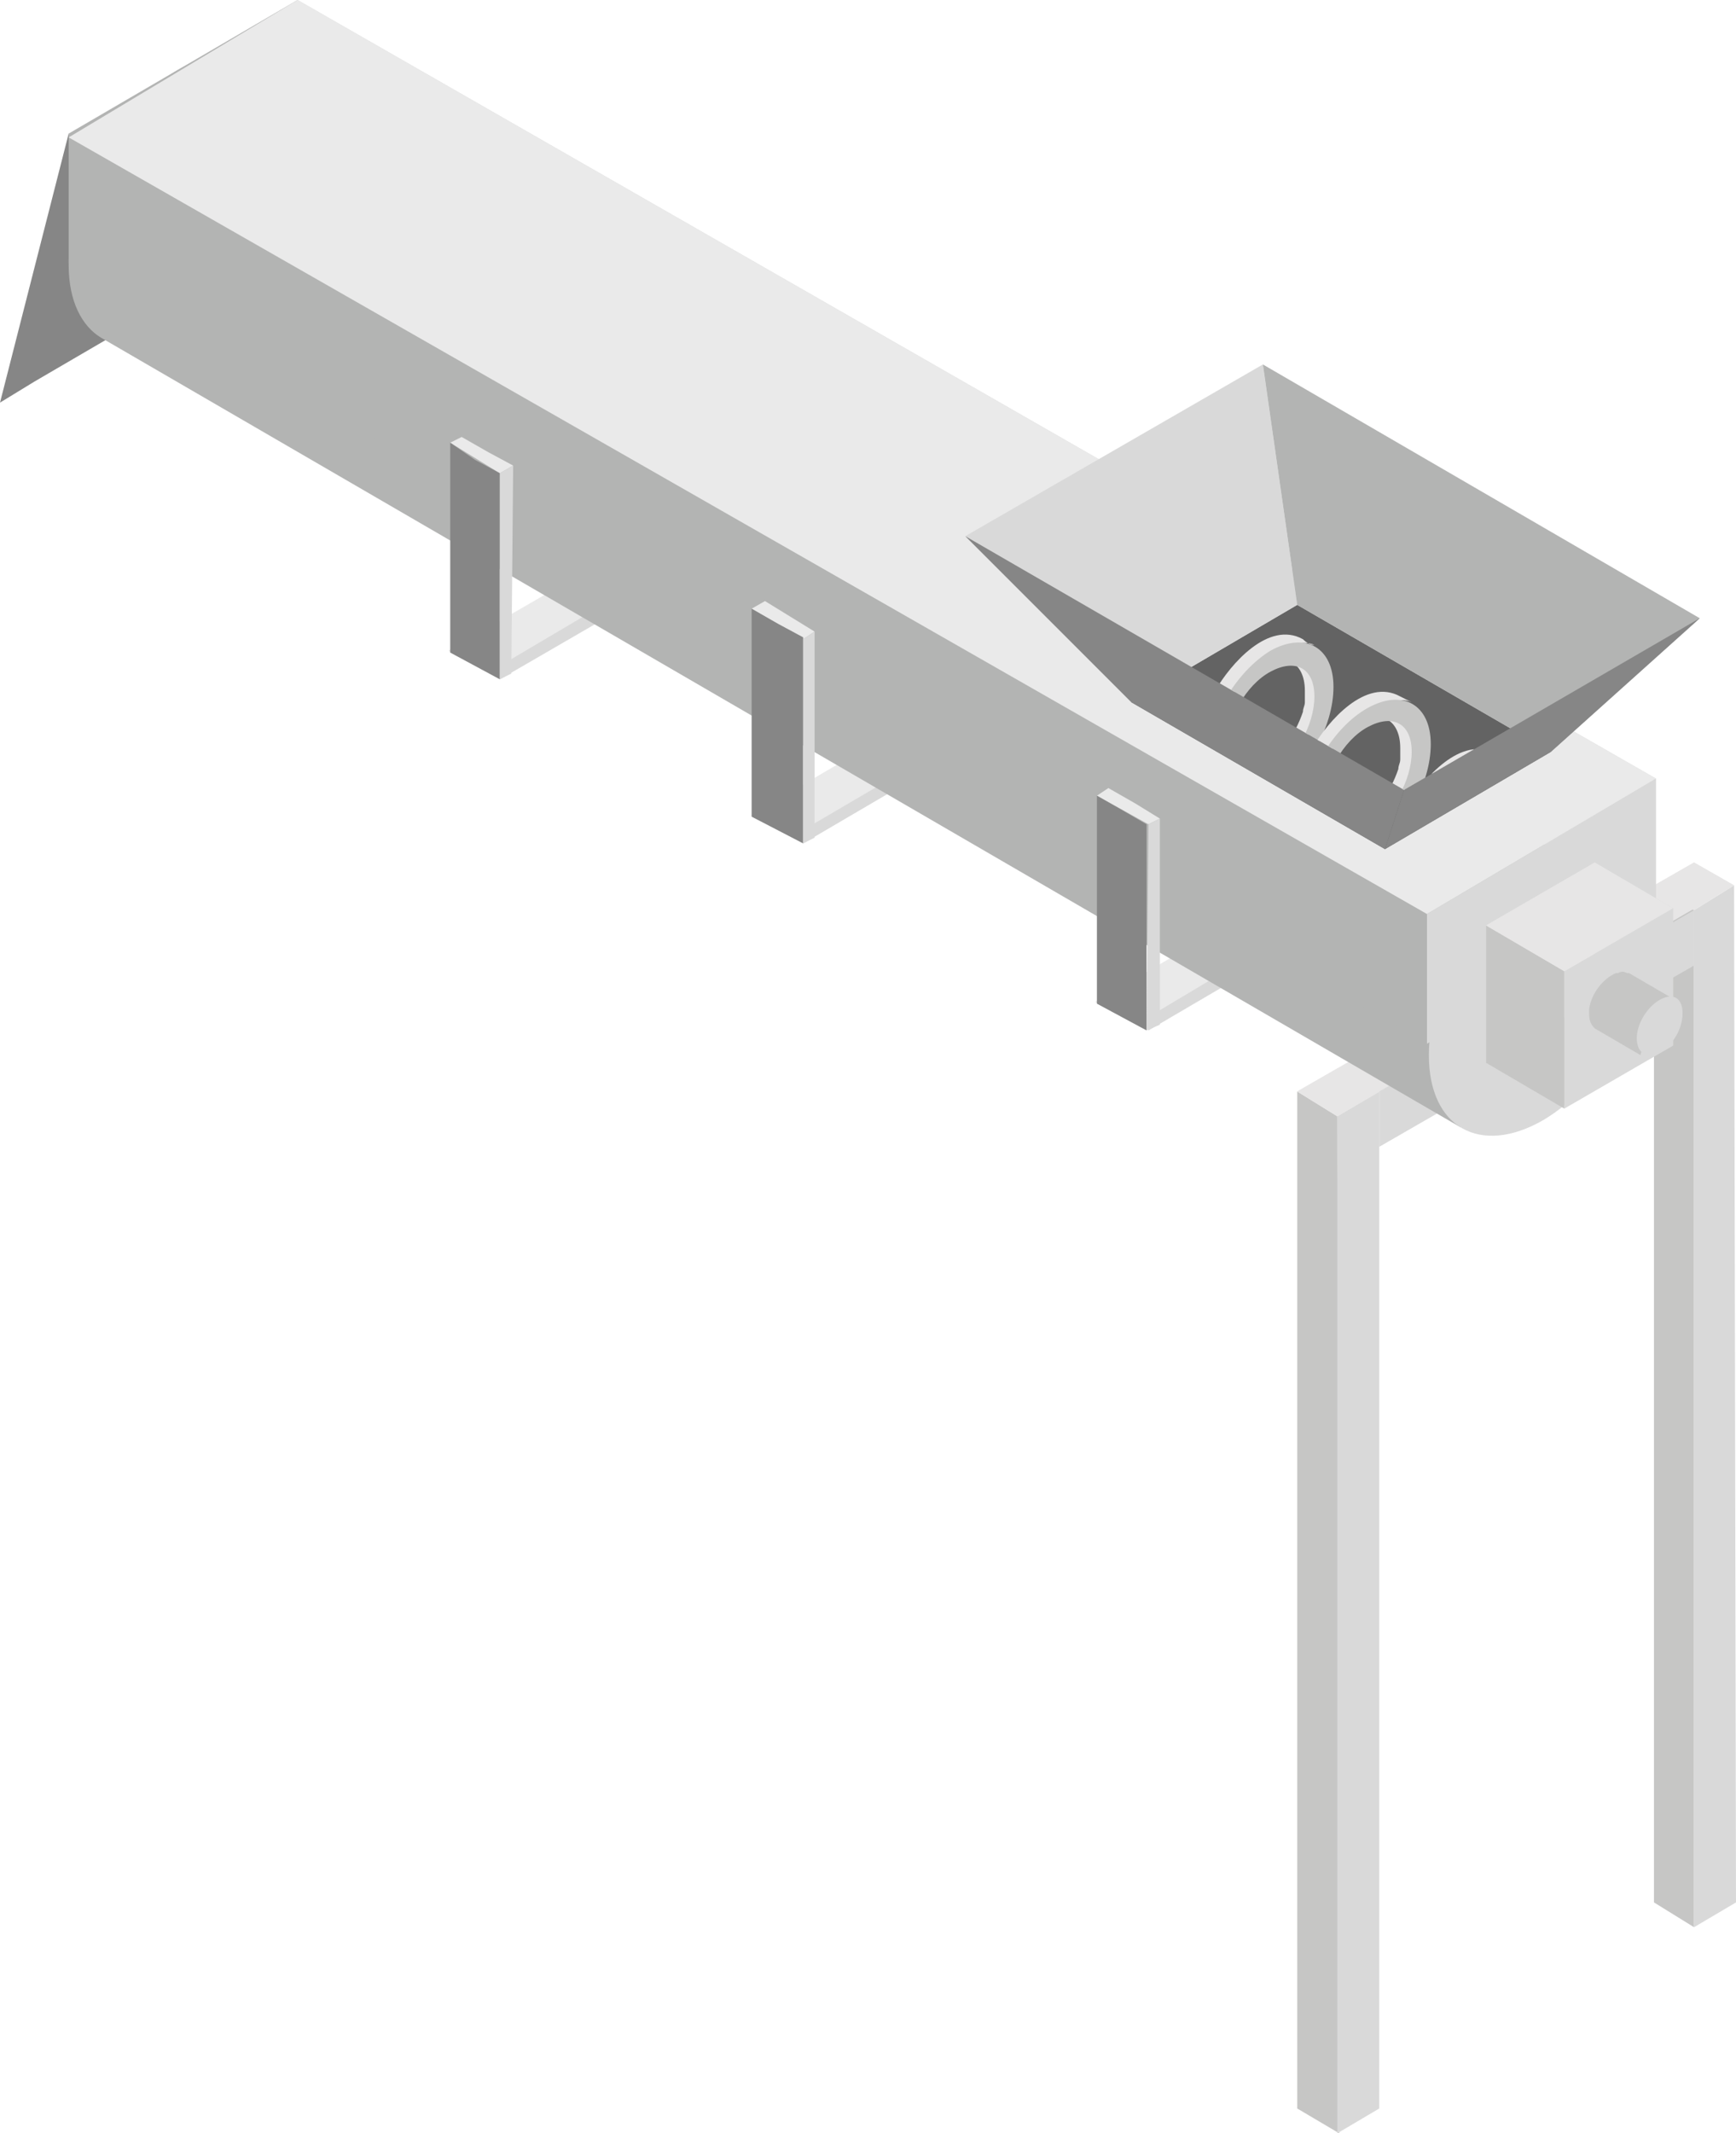 <?xml version="1.0" encoding="utf-8"?>
<!-- Generator: Adobe Illustrator 23.0.4, SVG Export Plug-In . SVG Version: 6.00 Build 0)  -->
<svg version="1.1" id="Capa_1" xmlns="http://www.w3.org/2000/svg" xmlns:xlink="http://www.w3.org/1999/xlink" x="0px" y="0px"
	 viewBox="0 0 91 111.8" style="enable-background:new 0 0 91 111.8;" xml:space="preserve">
<style type="text/css">
	.st0{fill:#D0D9EF;}
	.st1{fill:#BFC9E8;}
	.st2{fill:#C6C6C5;}
	.st3{fill:#D9D9D9;}
	.st4{fill:#E7E6E6;}
	.st5{fill:#3458A3;}
	.st6{enable-background:new    ;}
	.st7{fill:#9FABD8;}
	.st8{fill:#264B8C;}
	.st9{clip-path:url(#SVGID_2_);}
	.st10{fill:#EAEAEA;}
	.st11{fill:#868686;}
	.st12{fill:#B3B4B3;}
	.st13{fill:#636363;}
	.st14{clip-path:url(#SVGID_4_);}
	.st15{fill:#EA6A80;}
	.st16{fill:#CC5261;}
	.st17{fill:#751518;}
	.st18{fill:#BD1622;}
	.st19{fill:#5B1016;}
	.st20{clip-path:url(#SVGID_6_);}
	.st21{fill:#88D39C;}
	.st22{fill:#6ABA82;}
	.st23{fill:#006E32;}
	.st24{fill:#31AA59;}
	.st25{fill:#035426;}
	.st26{clip-path:url(#SVGID_8_);}
</style>
<g>
	<polygon class="st10" points="32.3,29 35,30.5 26.2,35.6 23.5,34.1 	"/>
	<g>
		<polygon class="st10" points="66.2,47.4 68.9,48.9 60.2,54 57.4,52.5 		"/>
		<g>
			<polygon class="st3" points="68.9,48.9 60.2,54 60.2,53.3 68.9,48.1 			"/>
		</g>
	</g>
	<g>
		<polygon class="st3" points="35,30.5 26.2,35.6 26.2,34.9 35,29.7 		"/>
	</g>
	<g>
		<polygon class="st10" points="48.1,37.6 50.8,39.1 42.1,44.2 39.4,42.7 		"/>
		<g>
			<polygon class="st3" points="50.8,39.1 42.1,44.2 42.1,43.5 50.8,38.4 			"/>
		</g>
	</g>
	<g>
		<g>
			<polygon class="st2" points="68,110.5 68,57.2 70.1,58.5 70.2,111.8 			"/>
			<polygon class="st3" points="72.3,110.5 72.3,57.2 70.1,58.5 70.1,111.8 			"/>
			<polygon class="st4" points="70.1,56 68,57.2 70.1,58.5 72.3,57.2 			"/>
		</g>
		<g>
			<polygon class="st2" points="86.7,99.7 86.7,46.4 88.8,47.7 88.8,101 			"/>
			<polygon class="st3" points="91,99.7 90.9,46.4 88.8,47.7 88.8,101 			"/>
			<polygon class="st4" points="88.8,45.2 86.7,46.4 88.8,47.7 90.9,46.4 			"/>
		</g>
		<polygon class="st4" points="70.1,58.5 90.9,46.4 88.8,45.2 68,57.2 		"/>
		<polygon class="st3" points="72.3,57.2 72.3,60.1 88.8,50.6 88.8,47.7 		"/>
	</g>
	<g>
		<polyline class="st11" points="3.6,7 0,21.1 1.8,20 13.8,13 		"/>
		<g>
			<g>
				<g>
					<g class="st6">
						<path class="st12" d="M85,44.6L13.7,3.2c0,0,0,0,0,0C13.6,3.1,13.5,3,13.4,3c-0.8-0.3-1.7-0.3-2.5,0c-0.1,0-0.3,0.1-0.4,0.1
							c-3.7,1.4-6.3,5.8-6.8,9.6c-0.1,0.4-0.1,0.8-0.1,1.2c0,1.9,0.7,3.2,1.7,3.8l71.3,41.4C75.5,58.5,84.9,44.5,85,44.6z"/>
						<g>
							<path class="st3" d="M80.8,45c3.3-1.9,6-0.4,6,3.4c0,3.8-2.7,8.4-5.9,10.3c-3.3,1.9-6,0.4-6-3.4C74.9,51.5,77.5,46.9,80.8,45
								z"/>
						</g>
					</g>
				</g>
				<g>
					<g>
						<polygon class="st12" points="15.6,0 15.6,6.8 3.6,13.8 3.6,7 						"/>
					</g>
					<g>
						<polygon class="st3" points="86.8,40.8 86.8,47.6 15.6,6.8 15.6,0 						"/>
					</g>
					<g>
						<polygon class="st3" points="86.8,40.8 86.8,47.6 74.8,54.7 74.8,47.9 						"/>
					</g>
					<g>
						<polygon class="st12" points="74.8,47.9 74.8,54.7 3.6,13.8 12.4,12.2 						"/>
					</g>
				</g>
				<polygon class="st10" points="15.6,0 86.8,40.8 74.8,47.9 3.6,7.2 				"/>
			</g>
			<g>
				<g>
					<g>
						<polygon class="st3" points="87.7,47.6 87.7,54.8 83.5,48.4 83.6,45.2 						"/>
					</g>
					<g>
						<polygon class="st4" points="83.6,45.2 83.6,52.4 77.9,55.7 77.9,48.5 						"/>
					</g>
					<g>
						<polygon class="st3" points="87.7,47.6 87.7,54.8 82,58.1 82,50.9 						"/>
					</g>
					<g>
						<polygon class="st2" points="82,50.9 82,58.1 77.9,55.7 77.9,48.5 						"/>
					</g>
				</g>
				<polygon class="st4" points="83.6,45.2 87.7,47.6 82,50.9 77.9,48.5 				"/>
			</g>
			<g>
				<g class="st6">
					<path class="st2" d="M87.8,52.4l-2.4-1.4c0,0,0,0,0,0c0,0,0,0-0.1,0c-0.2-0.1-0.3-0.1-0.5,0c0,0-0.1,0-0.1,0
						c-0.7,0.3-1.3,1.1-1.4,1.9c0,0.1,0,0.2,0,0.2c0,0.4,0.1,0.6,0.3,0.8l2.4,1.4C85.9,55.1,87.8,52.3,87.8,52.4z"/>
					<g>
						<path class="st3" d="M87,52.4c0.7-0.4,1.2-0.1,1.2,0.7c0,0.8-0.5,1.7-1.2,2c-0.7,0.4-1.2,0.1-1.2-0.7
							C85.8,53.7,86.3,52.8,87,52.4z"/>
					</g>
				</g>
			</g>
			<g>
				<polygon class="st13" points="68,31.7 59.3,36.8 72.6,44.5 81.3,39.4 				"/>
				<polygon class="st3" points="66.2,19.1 50.6,28.1 59.3,36.8 68,31.7 				"/>
				<polygon class="st12" points="66.2,19.1 68,31.7 81.3,39.4 89.1,32.4 				"/>
				<polygon class="st11" points="89.1,32.4 81.3,39.4 72.6,44.5 73.6,41.4 				"/>
				<polygon class="st11" points="50.6,28.1 59.3,36.8 72.6,44.5 73.6,41.4 				"/>
			</g>
			<g>
				<defs>
					<polygon id="SVGID_3_" points="89.1,32.4 66.2,19.1 50.6,28.1 73.6,41.4 					"/>
				</defs>
				<clipPath id="SVGID_2_">
					<use xlink:href="#SVGID_3_"  style="overflow:visible;"/>
				</clipPath>
				<g class="st9">
					<g>
						<g class="st6">
							<path class="st4" d="M69.1,36.9c0-0.2,0-0.3,0-0.4c0-0.7-0.3-1.4-0.7-1.7l-0.7-0.1c0.4,0.2,0.7,0.7,0.7,1.5
								c0,0.2,0,0.3,0,0.5c0,0,0,0.1,0,0.1c0,0.2-0.1,0.3-0.1,0.5c0,0,0,0,0,0c-0.4,1.2-1.3,2.6-2.6,3c-0.1,0-0.3,0.1-0.4,0.1
								c0,0,0,0,0,0c-0.1,0-0.3,0-0.4,0c0,0,0,0,0,0c-0.1,0-0.2-0.1-0.3-0.1c0,0,0.5,0.5,0.5,0.5c0.1,0.1,0.7,0.2,0.8,0.2
								C67.4,40.9,68.9,38.5,69.1,36.9z"/>
							<path class="st4" d="M68.3,33.5c-1.8-1-3.8,1.3-4.6,2.7c-0.6,1-1,2.1-0.9,3.2c0,1.2,0.5,1.9,1.5,2.4
								c-1.1-0.8-0.6-3.9,0.2-5.2c0.8-1.3,3.1-3.4,4.4-2.8C68.7,33.8,68.5,33.7,68.3,33.5z"/>
							<g>
								<path class="st2" d="M66.6,34.1c1.8-1,3.3-0.2,3.3,1.9c0,2.1-1.4,4.6-3.3,5.6c-1.8,1-3.3,0.2-3.3-1.9
									C63.3,37.7,64.8,35.2,66.6,34.1z M66.6,40.5c1.3-0.7,2.3-2.5,2.3-4c0-1.5-1-2-2.3-1.3c-1.3,0.7-2.3,2.5-2.3,4
									C64.3,40.6,65.4,41.2,66.6,40.5"/>
							</g>
						</g>
					</g>
					<g>
						<g class="st6">
							<path class="st4" d="M74.1,39.9c0-0.2,0-0.3,0-0.4c0-0.7-0.3-1.4-0.7-1.7l-0.7-0.1c0.4,0.2,0.7,0.7,0.7,1.5
								c0,0.2,0,0.3,0,0.5c0,0,0,0.1,0,0.1c0,0.2-0.1,0.3-0.1,0.5c0,0,0,0,0,0c-0.4,1.2-1.3,2.6-2.6,3c-0.1,0-0.3,0.1-0.4,0.1
								c0,0,0,0,0,0c-0.1,0-0.3,0-0.4,0c0,0,0,0,0,0c-0.1,0-0.2-0.1-0.3-0.1c0,0,0.5,0.5,0.5,0.5c0.1,0.1,0.7,0.2,0.8,0.2
								C72.4,43.9,73.9,41.4,74.1,39.9z"/>
							<path class="st4" d="M73.4,36.5c-1.8-1-3.8,1.3-4.6,2.7c-0.6,1-1,2.1-0.9,3.2c0,1.2,0.5,1.9,1.5,2.4
								c-1.1-0.8-0.6-3.9,0.2-5.2c0.8-1.3,3.1-3.4,4.4-2.8C73.8,36.7,73.6,36.6,73.4,36.5z"/>
							<g>
								<path class="st2" d="M71.7,37.1c1.8-1,3.3-0.2,3.3,1.9c0,2.1-1.4,4.6-3.3,5.6c-1.8,1-3.3,0.2-3.3-1.9
									C68.4,40.6,69.9,38.1,71.7,37.1z M71.7,43.4c1.3-0.7,2.3-2.5,2.3-4c0-1.5-1-2-2.3-1.3c-1.3,0.7-2.3,2.5-2.3,4
									C69.4,43.6,70.4,44.2,71.7,43.4"/>
							</g>
						</g>
					</g>
					<g>
						<g class="st6">
							<path class="st4" d="M79.1,42.9c0-0.2,0-0.3,0-0.4c0-0.7-0.3-1.4-0.7-1.7l-0.7-0.1c0.4,0.2,0.7,0.7,0.7,1.5
								c0,0.2,0,0.3,0,0.5c0,0,0,0.1,0,0.1c0,0.2-0.1,0.3-0.1,0.5c0,0,0,0,0,0c-0.4,1.2-1.3,2.6-2.6,3c-0.1,0-0.3,0.1-0.4,0.1
								c0,0,0,0,0,0c-0.1,0-0.3,0-0.4,0c0,0,0,0,0,0c-0.1,0-0.2-0.1-0.3-0.1c0,0,0.5,0.5,0.5,0.5c0.1,0.1,0.7,0.2,0.8,0.2
								C77.4,46.9,79,44.4,79.1,42.9z"/>
							<path class="st4" d="M78.4,39.5c-1.8-1-3.8,1.3-4.6,2.7c-0.6,1-1,2.1-0.9,3.2c0,1.2,0.5,1.9,1.5,2.4
								c-1.1-0.8-0.6-3.9,0.2-5.2c0.8-1.3,3.1-3.4,4.4-2.8C78.8,39.8,78.6,39.6,78.4,39.5z"/>
							<g>
								<path class="st2" d="M76.7,40.1c1.8-1,3.3-0.2,3.3,1.9c0,2.1-1.4,4.6-3.3,5.6c-1.8,1-3.3,0.2-3.3-1.9
									C73.4,43.7,74.9,41.1,76.7,40.1z M76.7,46.5c1.3-0.7,2.3-2.5,2.3-4c0-1.5-1-2-2.3-1.3c-1.3,0.7-2.3,2.5-2.3,4
									C74.4,46.6,75.4,47.2,76.7,46.5"/>
							</g>
						</g>
					</g>
				</g>
			</g>
		</g>
	</g>
	<g>
		<polygon class="st10" points="26.9,24.4 25.6,23.7 24.2,22.9 23.6,23.2 26.2,24.8 		"/>
		<polygon class="st11" points="26.2,24.8 26.2,35.6 23.6,34.2 23.6,23.2 24.9,24.1 		"/>
		<polygon class="st3" points="26.2,24.8 26.9,24.4 26.8,35.3 26.2,35.6 		"/>
	</g>
	<g>
		<polygon class="st10" points="60.8,42.9 59.5,42.1 58.1,41.3 57.5,41.7 60.2,43.2 		"/>
		<polygon class="st11" points="60.1,43.2 60.1,54 57.5,52.6 57.5,41.7 58.9,42.5 		"/>
		<polygon class="st3" points="60.2,43.2 60.8,42.9 60.8,53.7 60.1,54 		"/>
	</g>
	<g>
		<polygon class="st10" points="42.7,33.1 41.4,32.3 40.1,31.5 39.4,31.9 42.1,33.5 		"/>
		<polygon class="st11" points="42.1,33.4 42.1,44.2 39.4,42.8 39.4,31.9 40.8,32.7 		"/>
		<polygon class="st3" points="42.1,33.5 42.7,33.1 42.7,43.9 42.1,44.2 		"/>
	</g>
</g>
</svg>
